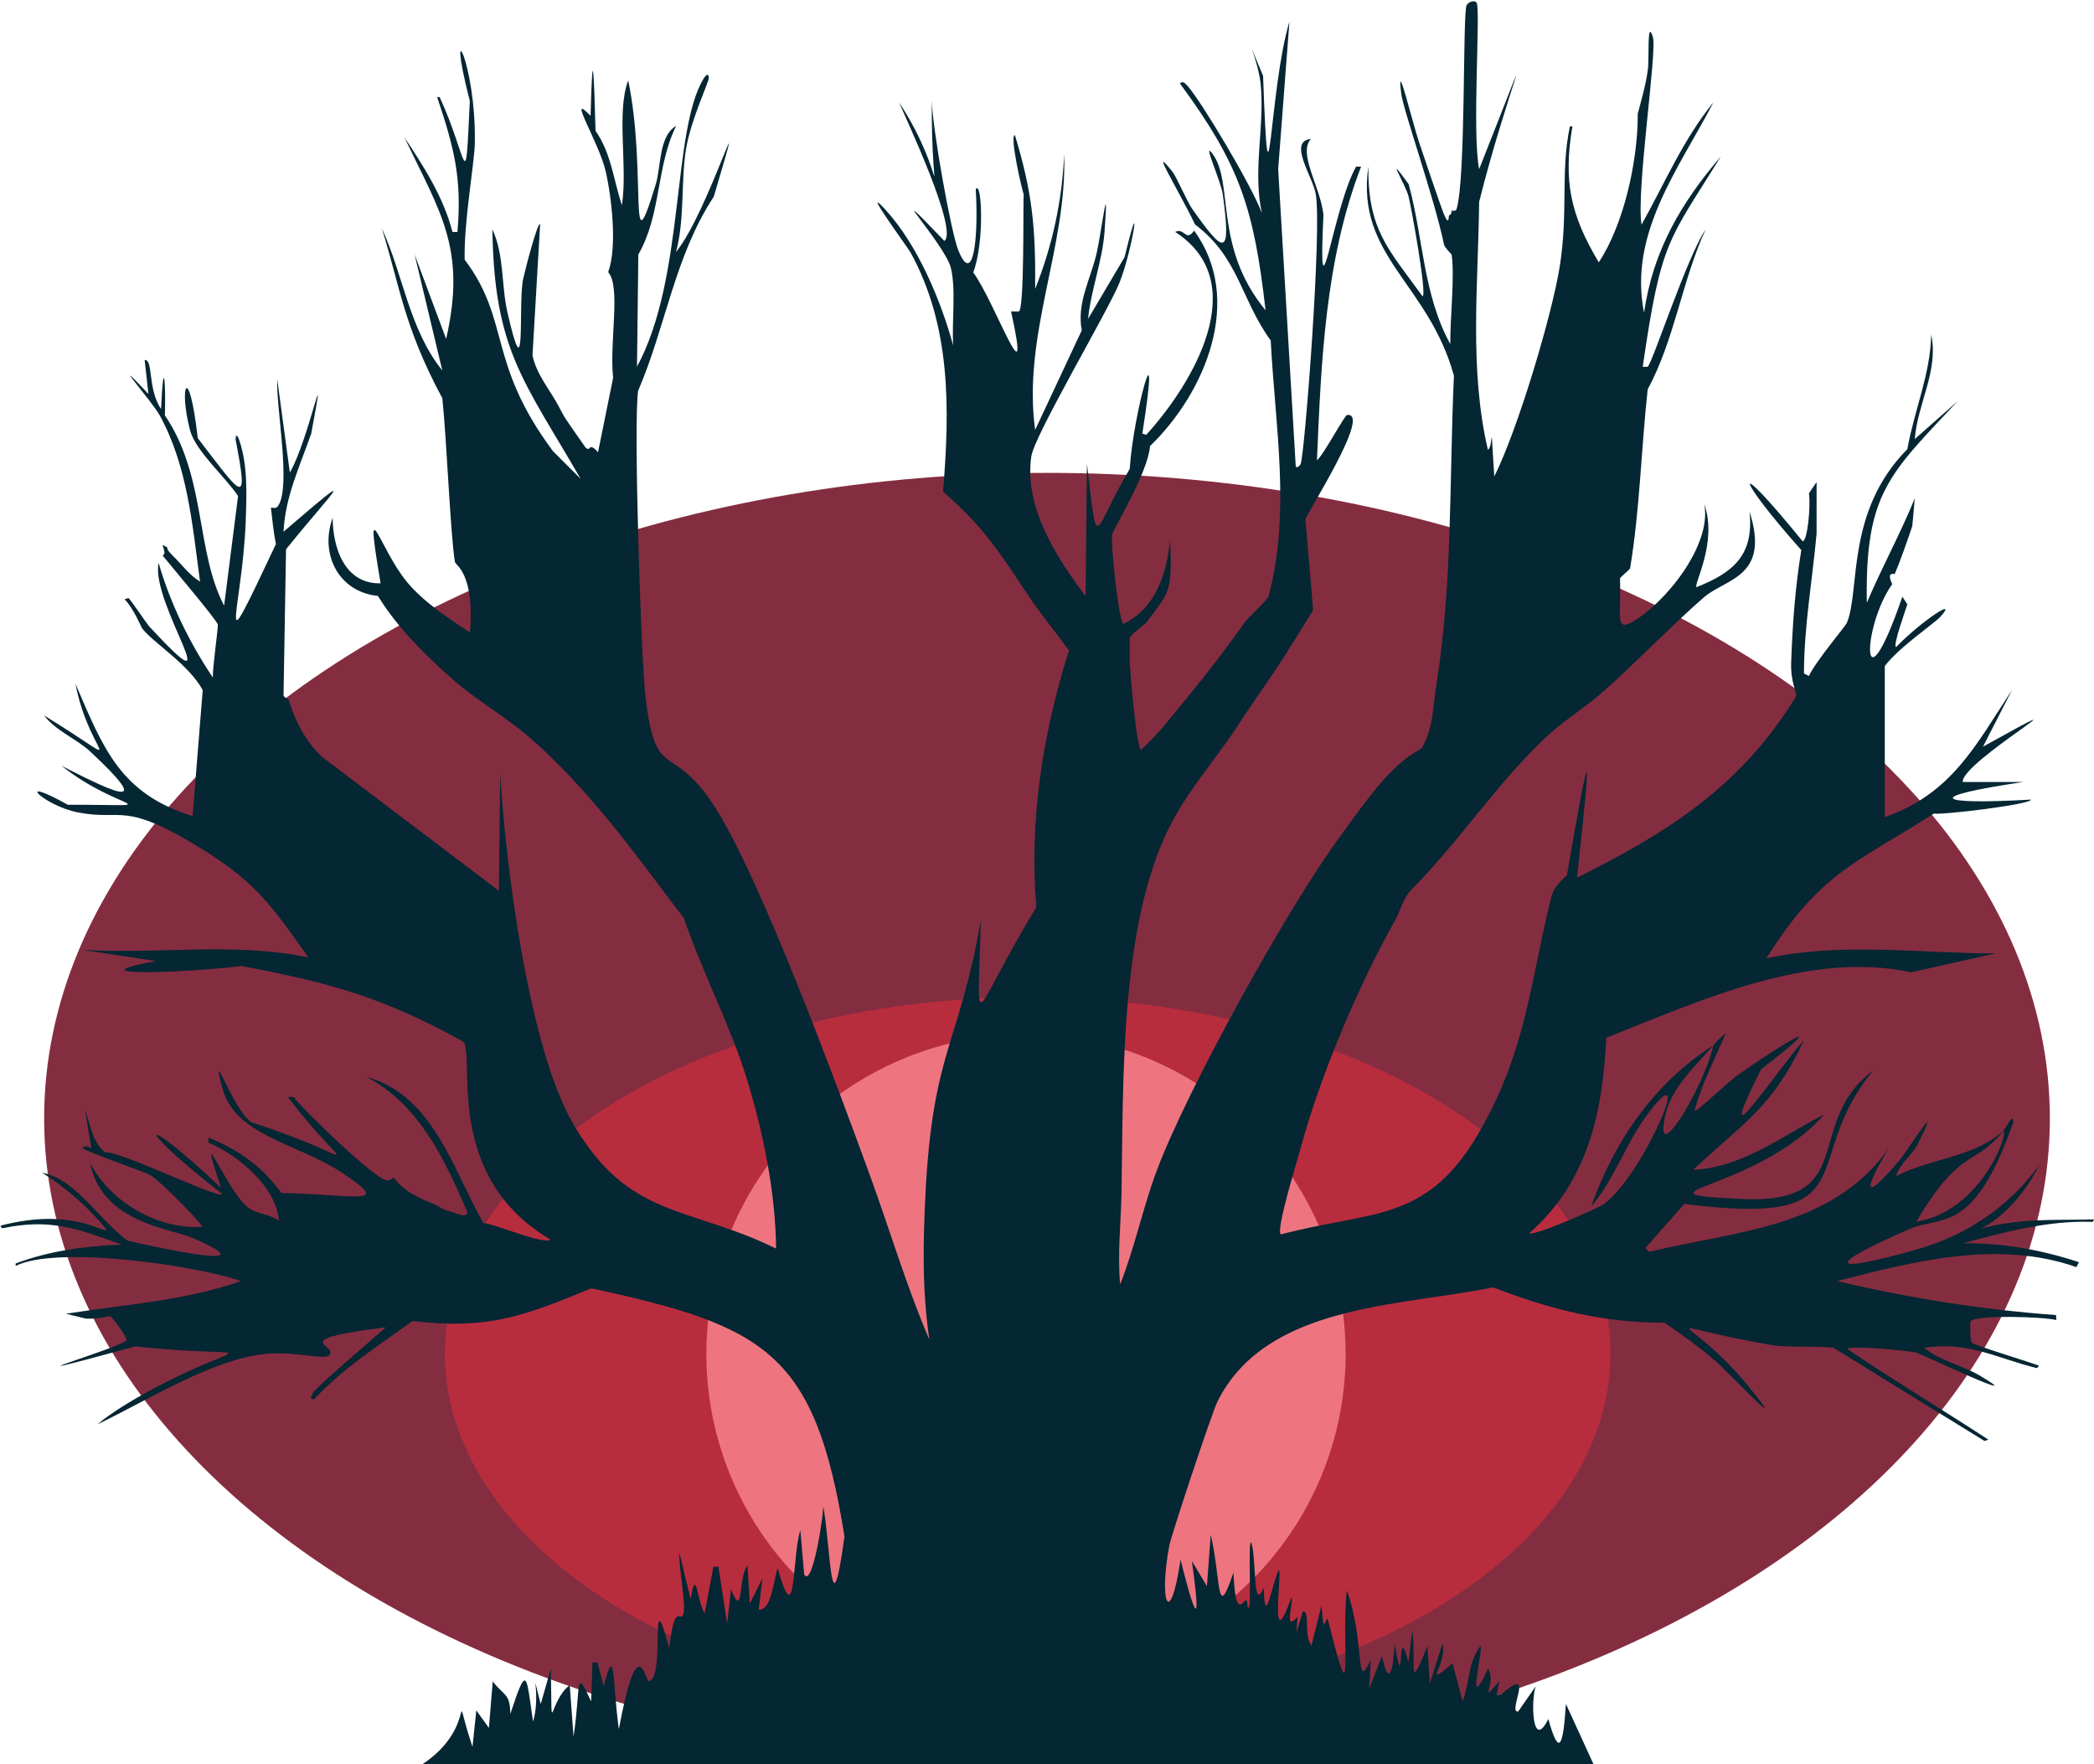 <?xml version="1.0" encoding="UTF-8"?>
<svg id="Ebene_2" data-name="Ebene 2" xmlns="http://www.w3.org/2000/svg" viewBox="0 0 109.6 92.34">
  <defs>
    <style>
      .cls-1 {
        fill: #852d40;
      }

      .cls-1, .cls-2, .cls-3, .cls-4 {
        stroke-width: 0px;
      }

      .cls-2 {
        fill: #ee7580;
      }

      .cls-3 {
        fill: #052633;
      }

      .cls-4 {
        fill: #b82d3e;
      }
    </style>
  </defs>
  <g id="Ebene_3" data-name="Ebene 3">
    <ellipse class="cls-1" cx="54.8" cy="58.54" rx="52.49" ry="33.79"/>
    <ellipse class="cls-4" cx="53.79" cy="70.86" rx="30.5" ry="18.66"/>
    <circle class="cls-2" cx="53.7" cy="70.86" r="16.73"/>
    <path class="cls-3" d="M78.08,22.83l.13,2.11c1.23-2.45,3.03-8.48,3.43-11.01.45-2.85.03-4.98.53-7.32h.13c-.48,2.86-.11,4.63,1.38,7.12,1.32-2,2.03-5.28,2.04-7.65,0-.04,0-.09,0-.13.2-.74.43-1.55.53-2.31.08-.58-.06-2.71.26-1.71.24.73-.89,8.12-.59,9.83,1.2-2.15,2.19-4.48,3.76-6.4-1.81,3.47-4.46,6.87-3.63,11.01.46-3.23,1.94-5.76,4.02-8.18-2.76,4.46-3.12,4.34-4.09,11.01h.26c.28-.28,2.05-5.73,3.03-7.19-1.23,2.68-1.62,5.76-3.03,8.37-.34,3.1-.41,6.3-.92,9.36-.01.07-.42.38-.53.53.07,1.88-.26,2.77.59,2.31,1.71-.93,4.25-4.03,3.82-6.2.72,2.01-.59,4.25-.4,4.35,1.96-.78,3.01-1.7,2.77-3.96,1.1,3.44-1.23,3.5-2.37,4.48-1.5,1.29-3.52,3.37-5.21,4.88-.88.79-1.94,1.45-2.84,2.24-2.73,2.49-4.71,5.63-7.32,8.24-.4.44-.52,1.04-.79,1.52-1.95,3.46-4,8.31-5.01,12.13-.14.51-1.27,4.16-.99,4.35,4.66-1.24,7.52-.6,10.22-5.08,2.69-4.47,2.86-8.43,3.96-12.66.12-.45.47-.75.79-1.06,1.25-7.19,1.33-7.2.53.13,4.8-2.4,8.6-4.8,11.47-9.5.03-.22-.3-.77-.26-1.78.07-1.98.21-3.92.53-5.87-3.39-3.8-3.8-5.21.07-.46.25,0,.43-1.82.33-2.51l.4-.59v2.7c-.22,2.44-.66,4.86-.66,7.32l.26.13c.32-.72,1.91-2.61,1.98-2.77.72-1.69-.08-5.82,3.17-9.1.36-2.03,1.21-3.93,1.25-6,.4,1.9-.72,3.61-.86,5.47l2.24-1.98c-3.56,3.81-4.85,4.79-4.75,10.55.78-1.84,1.76-3.62,2.51-5.47l-.13,1.45c-.22.67-.65,1.89-.92,2.51-.02.03-.46-.16-.13.53-1.62,2.29-1.64,6.97.53.66l.26.4c-.1.33-.77,2.16-.59,2.24,1.27-1.32,3.33-2.7,2.31-1.58-.34.37-2.13,1.56-2.9,2.57v7.91c3.5-1.23,4.76-3.76,6.66-6.66l-1.52,2.97c6.54-3.63-1.19.82-1.06,1.85h3.17c-5.29.78-4.65,1.21.4.92.05.25-4.7.82-5.08.73-4.14,2.64-5.96,3.1-8.77,7.58,3.99-.86,7.95-.26,12-.26l-4.42.99c-5.35-1.15-11.04,1.48-15.96,3.43-.18,3.92-.97,7.53-4.02,10.22.11.22,3.54-1.27,3.89-1.52,2.04-1.44,5.02-8.42,2.18-4.55-.95,1.3-1.72,3.4-2.84,4.68,1.21-3.42,3.3-6.47,6.4-8.44-.93,1.07-2.19,2.21-2.51,3.63-.68,3.01,2.03-1.45,2.51-3.63.22-.26.41-.43.66-.66-.57,1.35-1.27,2.66-1.65,4.09.13.07,1.53-1.33,2.24-1.85,2.01-1.44,5.44-3.56,1.25-.33-2.79,5.55.87-.02,2.24-1.52-1.63,3.51-3.14,4.29-5.8,6.79,2.63-.14,4.61-1.76,6.86-2.9-3.55,4.03-10.56,4.1-4.42,4.42,6.37.33,3.24-3.93,6.99-6.73-4,4.82-.1,8.25-9.89,6.99l-2.04,2.31.2.2c4.56-1.11,9.55-1.22,12.53-5.41-1.42,2.38-1.27,2.79.59.59.43-.51,2.35-3.61.92-.79-.28.55-.96,1.03-1.12,1.65,1.85-.96,4.03-.96,5.61-2.37-1.42,1.84-2.23.81-4.55,4.75,3.32-.5,4.88-4.64,4.55-4.75.28-.37.48-.92.53-.46-2.09,5.96-3.74,4.85-5.47,5.61-4.37,1.91-4.28,2.38.4,1.06,2.61-.74,4.89-2.26,6.46-4.48-2.16,4.24-5.2,3.52-1.19,3.03,1.2-.14,2.79-.09,4.02-.13-.06.19-.13.12-.13.13-2.31-.07-4.51.53-6.73,1.12,2.08-.02,4.09.34,6.07.99-.04.1-.09.16-.13.26-4.12-1.44-8.46-.31-12.53.73,3.77.89,7.61,1.5,11.47,1.78-.02.06.02.2,0,.26-.61-.17-4.25-.29-4.48.07-.03.05-.03,1.03.07,1.12.13.13,2.98,1,3.5,1.19-.08.18-.13.12-.13.13-2.18-.55-3.54-1.4-5.87-1.06.78.66,2.02.93,2.9,1.45,2.84,1.68-3-1.11-3.3-1.19-.43-.11-3.5-.4-3.63-.2,2.42,1.64,4.96,3.16,7.39,4.75l-.2.07q-3.96-2.44-7.91-4.88c-.84-.09-2.47-.01-3.17-.13-6.72-1.15-4.5-1.82-1.25,2.18,2.37,2.91-1.11-.81-1.78-1.38-.83-.71-1.73-1.36-2.64-1.98-3.25,0-5.96-.69-8.97-1.85-4.91,1.01-11.89.86-14.44,6-.27.55-2.39,6.91-2.51,7.52-.56,2.97.04,4.43.59.73.74,2.99,1.12,3.8.59.07l.79,1.32.2-2.7c.55,2.36.28,4.7,1.19,1.98.1,2.54.52,1.44.66,1.45.12.01.02.41.13.4.17-.03-.04-3.43.13-3.43.29.66.08,3.82.66,2.37.07,2.23.4-.08.79-.92.2.03-.53,4.75.66,1.45.18.04-.47,1.93.33.99l-.07.86.33-1.12c.42-.09.03,1.17.46,1.78l.53-2.11c.13,1.8.18.57.33.73,1.42,5.74.69,1.37.99-1.52.98,2.68.42,5.51,1.25,3.63l-.07,1.52.66-1.71c.38,1.79.61.63.66-.66.56,3.19.09-1.46.73.99l.2-1.65c.23,1.42-.3,3.61.79.79l.13,1.98.66-2.11c.28,1.11-1.15,2.43.53,1.06l.53,1.98c.4-1.17.27-2,.92-2.9.21.03-.83,3.86.4,1.19.49.72-.57,1.99.59.66-.05.24-.09.49-.13.73l.26-.07c1.81-1.58.27,1.01.86.92l.92-1.32c-.26.74-.19,3.43.66,1.71.56,2.03.78,1.44.92-.79l1.45,3.17H22.09c3.07-2,1.41-4.61,2.64-.92l.2-1.91.66.92.2-2.44c.56.76.91.59.92,1.71.89-2.72.83-2.03,1.19.4.44-1.45-.21-3.24.4-.92l.53-1.85c.08,4.01-.14,1.71.99.86l.2,2.7c.4-2.73.05-3.72.92-1.85l.07-2.04h.26l.33,1.25c.61-2.39.45-.22.79,2.24,1.02-5.41,1.36-2.46,1.58-2.51.89-.19-.02-5.7,1.06-1.71.27-2.49.58-1.36.73-1.78.17-.48-.25-2.48-.2-3.23l.59,2.44c.29-1.83.33.11.73.73l.46-2.44h.26l.46,2.97.2-1.78c.68,1.64.36-.64.86-1.25l.13,1.98.66-1.32-.2,1.65c.68.04.78-1.54.99-2.18.99,3.54.74-.6,1.19-1.98l.2,2.31c.44.83,1.08-3.48.99-3.63.41,2.21.39,6.98,1.12,1.65-1.53-9.64-4.15-11.02-13.25-12.99-3.53,1.46-5.43,2.18-9.36,1.71-1.77,1.29-3.64,2.47-5.14,4.09-.26.03-.16-.13-.07-.33.12-.25,3.21-2.89,3.82-3.43-4.92.61-2.87.88-2.9,1.32-.03.54-1.6-.09-3.36.07-2.79.25-6.3,2.48-8.84,3.69.69-.59,1.83-1.27,2.64-1.71,5.32-2.91,6.13-1.64-.66-2.37-8.45,2.3-.61.04-.46-.33.05-.13-.74-1.22-.86-1.25-.06-.02-.47.14-1.25.13l-1.06-.26c3.07-.48,6.21-.68,9.17-1.71-2.52-.86-9.73-1.86-11.8-.79v-.13c1.74-.66,3.69-.92,5.54-.99-2.29-.83-3.71-1.38-6.2-.86,0,0-.07.05-.13-.13,3.81-1,5.45.47,5.54.2-.95-1.18-2.08-2.15-3.36-2.97,1.77.33,2.96,2.47,4.48,3.56,1.31.3,7.63,1.7,3.43-.13-1.22-.53-4.79-.8-5.41-3.96,1.09,2.14,3.67,3.52,5.87,3.36-.02-.19-2.16-2.37-2.7-2.7-.34-.2-3.73-1.34-3.56-1.45.53-.35.6,1.03.13-1.98.28.78.37,1.69,1.06,2.24.66-.15,6.02,2.49,6.13,2.18-4.68-3.63-4.49-4.5-.07-.33-1.4-4.19.34.27,1.45,1.06.46.32,1.13.32,1.58.66-.16-1.78-2.09-3.4-3.69-4.09v-.26c1.59.64,2.81,1.51,3.82,2.9,3.93.07,5.88.75,3.17-1.06-2.34-1.55-5.59-1.92-6.26-4.42-.69-2.58.55,1.13,1.52,1.78,5.99,1.92,5.24,3.05,1.91-1.32.45-.06.38.12.4.13.68.78,4.02,4.05,4.75,4.22.22.05.25-.11.4-.13.51.75,1.47,1.12,2.24,1.45.2.09.24.18.53.26.45.13,1.1.46,1.06.07-1.17-2.73-2.52-5.63-5.28-7.06,3.52.95,4.55,4.91,6.13,7.65.5.02,3.32,1.2,3.5.86-5.64-3.32-3.91-9.58-4.55-10.35-4.18-2.31-6.94-3.08-11.61-3.96-2.93.36-9.06.59-4.48-.26l-3.89-.59c3.98.25,7.94-.42,11.87.4-1.87-2.63-2.71-3.89-5.47-5.61-4.26-2.65-4.21-1.51-6.59-1.98-1.81-.35-3.44-2.02-.53-.4,5.48-.01,2.74.4-.33-2.04,3.13,1.61,4.72,2.26,1.52-.73-.74-.69-1.8-1.08-2.44-1.91,4.76,2.92,2.4,2.26,1.65-1.65,1.46,3.39,2.35,5.76,6.13,6.92l.53-6.59c-.73-1.35-2.56-2.45-3.17-3.23-.05-.07-.47-1.09-.92-1.52l.2-.07c.09.04.93,1.31,1.12,1.52,4.38,4.71.02-1.25.46-3.36.61,2.11,1.61,4.17,2.84,6-.02-.52.29-2.63.26-2.77-.04-.23-2.51-3.14-2.9-3.63.22,0,.03-.45,0-.53.06.01.26.12.26.13.02.03-.09.05.26.4.49.47.87,1.03,1.45,1.38-.4-2.95-.65-6.04-2.11-8.7-.41-.75-2.87-3.53-.59-1.12l-.2-1.78c.47-.02.14,1.5.86,2.57.13-2.89.25-1.4.2.33,2.17,3.2,1.6,7.1,3.1,9.96l.73-5.74c-.65-.98-2.22-2.35-2.51-3.43-.61-2.31-.07-3.7.4.4,2.32,3.02,2.69,3.74,1.98.07.06-.4-.04-.2.13-.13.52,1.33.45,2.98.4,4.42-.19,4.82-1.7,8.14,1.58,1.19-.12-.63-.19-1.27-.26-1.91.19,0,.27.08.4-.13.65-1.09-.14-5.16-.07-6.59l.66,4.88c.98-1.66,2.02-6.89,1.12-2.04-.59,1.69-1.37,3.33-1.45,5.14,4.28-3.68,2.55-2.09.13.92l-.13,7.65c.02.11.26.18.26.2.33,1.11.93,2.27,1.78,3.03q4.62,3.5,9.23,6.99.03-3.07.07-6.13c.28,4.8,1.49,14.31,3.82,18.33,2.91,5,6.05,4.28,10.62,6.53-.03-2.98-.69-6.13-1.52-8.84-.89-2.9-2.33-5.58-3.3-8.44-2.51-3.32-4.96-6.76-8.11-9.5-1.27-1.08-2.78-1.94-4.02-3.03-1.45-1.29-2.87-2.69-3.89-4.35-2.06-.21-3.06-2.19-2.37-4.09.01,1.58.63,3.47,2.51,3.43-.88-5.22-.09-1.85,1.38-.07.87,1.05,2.17,1.9,3.3,2.64.24-3.13-.76-3.5-.79-3.69-.24-1.46-.43-6.43-.66-8.57-2.03-3.77-2.23-5.92-3.17-8.9,1.13,2.45,1.43,5.29,3.17,7.45l-1.45-6.07,1.65,4.42c1.08-4.73-.31-6.61-2.18-10.55,1.01,1.53,2.05,3.14,2.51,4.95h.26c.25-2.8-.18-4.44-1.06-7.06h.13c1.49,3.22,1.33,5.47,1.58.2-1.29-5,.35-1.99.26,2.24-.02,1.03-.58,4.11-.53,6.07,2.42,3.21,1.16,5.37,4.62,10.02l1.45,1.45c-3.01-5.2-4.52-6.75-4.62-13.06.63,1.36.46,2.92.79,4.35.97,4.24.58.02.79-1.58.03-.27.8-3.25.92-3.03l-.4,6.86c.21.98.85,1.72,1.32,2.57.19.35.29.58.53.92.16.23.87,1.26.92,1.32.3.31.12-.35.66.26l.79-3.89c-.2-1.95.42-4.77-.26-5.54.49-1.3.18-3.93-.13-5.28-.37-1.57-2.08-4.24-.79-2.9.11-4.15.18-2.1.26.79.82,1.16.94,2.57,1.38,3.89.31-2.02-.3-4.87.33-6.53.99,4.74-.04,10.31,1.45,5.41.27-.9.15-2.51,1.06-3.03-1.05,2.11-.77,4.63-1.98,6.73l-.07,5.87c2.54-4.69,1.8-12.34,3.5-15.1.08-.12.25-.33.26,0,0,.19-.94,2.19-1.19,3.69-.28,1.68-.06,3.7-.53,5.41,1.69-2.04,4.01-9.76,1.98-2.9-2.05,3.12-2.51,6.79-3.96,10.16-.25,1.5.14,14.09.4,16.16.55,4.39,1.34,2.14,3.56,5.54,2.41,3.69,6.48,14.73,8.18,19.39,1.04,2.85,1.9,5.78,3.1,8.57-.38-2.64-.33-5-.2-7.65.38-7.47,1.78-7.85,2.9-14.31-.18,6.61-.55,4.97,2.9-.66-.38-4.56.34-9.1,1.71-13.45-.69-.95-1.45-1.85-2.11-2.84-1.52-2.28-2.28-3.54-4.48-5.47.35-4.3.43-8.65-1.71-12.53-.11-.2-2.69-3.73-1.32-2.24,1.7,1.85,2.9,4.73,3.56,7.12-.08-1.21.16-2.97-.13-4.09-.32-1.22-3.9-5.1-.33-1.38.74-.57-2.02-6.41-2.37-7.25,2.61,3.98,1.67,6.21,1.71-.13.03,1.51,1.01,6.92,1.38,7.85.82,2.04,1.07-.82.92-3.17.31-.55.48,2.72-.13,4.35,1.14,1.55,3.1,7.14,1.98,2.04.13,0,.26,0,.4,0,.31-.02.22-5.67.26-6.13-.1-.27-.75-3.09-.46-3.1.92,3.02,1.09,4.88,1.06,8.05.91-2.28,1.41-4.61,1.52-7.06.16,4.9-2.2,9.47-1.52,14.44l2.44-5.21c-.28-1.45.49-2.73.79-4.09.25-1.13.64-4.34.4-1.06-.11,1.52-.71,3.03-.86,4.55l1.91-3.23c.94-3.89.43-.43-.26,1.32-.58,1.46-4.45,7.98-4.62,9.1-.39,2.65,1.31,5.3,2.84,7.32q.03-3.46.07-6.92c.59,4.93.27,3.59,2.24.26.17-2.83,1.69-8.38.66-1.85l.2.07c2.45-2.68,5.6-7.99,1.52-10.62.49-.25.55.55.99-.07,2.62,3.59.6,8.47-2.31,11.28-.1,1.38-1.93,4.37-1.98,4.62-.09.45.35,4.59.59,4.68,1.71-.81,2.29-2.72,2.44-4.42.14,2.84-.08,2.78-1.19,4.29-.13.18-.74.57-.92.86,0,.37,0,.75,0,1.12-.01.45.36,4.69.59,4.75.91-.83,1.66-1.82,2.44-2.77,1.05-1.27,2.08-2.62,3.03-3.96.13-.18.91-.9,1.19-1.25,1.2-4.45.36-8.93.13-13.45-1.56-2.14-1.66-4.34-3.96-6.07-.87-1.82-2.47-4.37-1.19-2.77.24.3.75,1.55,1.06,1.98,1.62,2.3,2.05,2.59,1.58-.79-.1-.71-1.11-2.9-.53-2.11,1.13,1.52.03,4.86,2.77,8.18-.61-5.31-1.32-7.58-4.48-11.87.15-.17.27,0,.4.13.71.79,3.36,5.22,3.89,6.66-.5-2.24.16-4.58-.07-6.79-.13-1.28-1.06-3.21.13-.4.32,8.86.31.67,1.38-2.84l-.59,7.72q.46,7.78.92,15.56c.04.13.24-.06.26-.13.22-.67,1.11-12.23.79-14.11-.15-.92-1.48-2.77-.26-2.9-.68.79.48,2.44.66,3.96-.3,6.35.48-.34,1.71-2.51h.26c-1.88,4.88-2.09,10.22-2.31,15.37.33-.25,1.44-2.36,1.58-2.37,1.31-.16-2.13,5.16-2.18,5.47q.2,2.37.4,4.75c-.39.64-.8,1.27-1.19,1.91-.76,1.26-1.8,2.66-2.64,3.96-1.17,1.82-2.72,3.53-3.69,5.47-2.61,5.2-2.41,13.38-2.51,19.19-.03,1.58-.22,3.16-.07,4.75.77-1.94,1.18-3.98,1.91-5.94,1.59-4.25,6.87-13.81,9.63-17.54,1.16-1.57,2.58-3.74,4.22-4.55.64-1.04.61-2.21.79-3.36.86-5.35.67-10.76.92-16.16-1.33-4.85-5.15-6.26-4.48-10.95-.03,3.3,1.03,4.3,2.84,6.79.24-.11-.61-4.75-.73-5.21-.16-.67-1.32-2.48,0-.66.77,2.81.75,5.77,2.18,8.37-.02-1.28.24-3.54.07-4.68,0-.03-.36-.36-.4-.53-.5-2.43-2.13-7.02-2.24-7.91-.26-2.03.57,1.46.92,2.51.26.78,1.16,3.44,1.32,3.82.27.65.24.09.26.07.21-.16.1-.19.13-.26,0-.02.22.05.26-.07.5-1.5.32-10.19.53-10.68.07-.17.43-.31.53-.13.21.38-.25,6.83.13,8.7,3.5-8.84,1.45-4.07,0,1.71-.05,4.32-.53,8.77.46,12.99.18-.19.14-.46.2-.66Z"/>
  </g>
</svg>